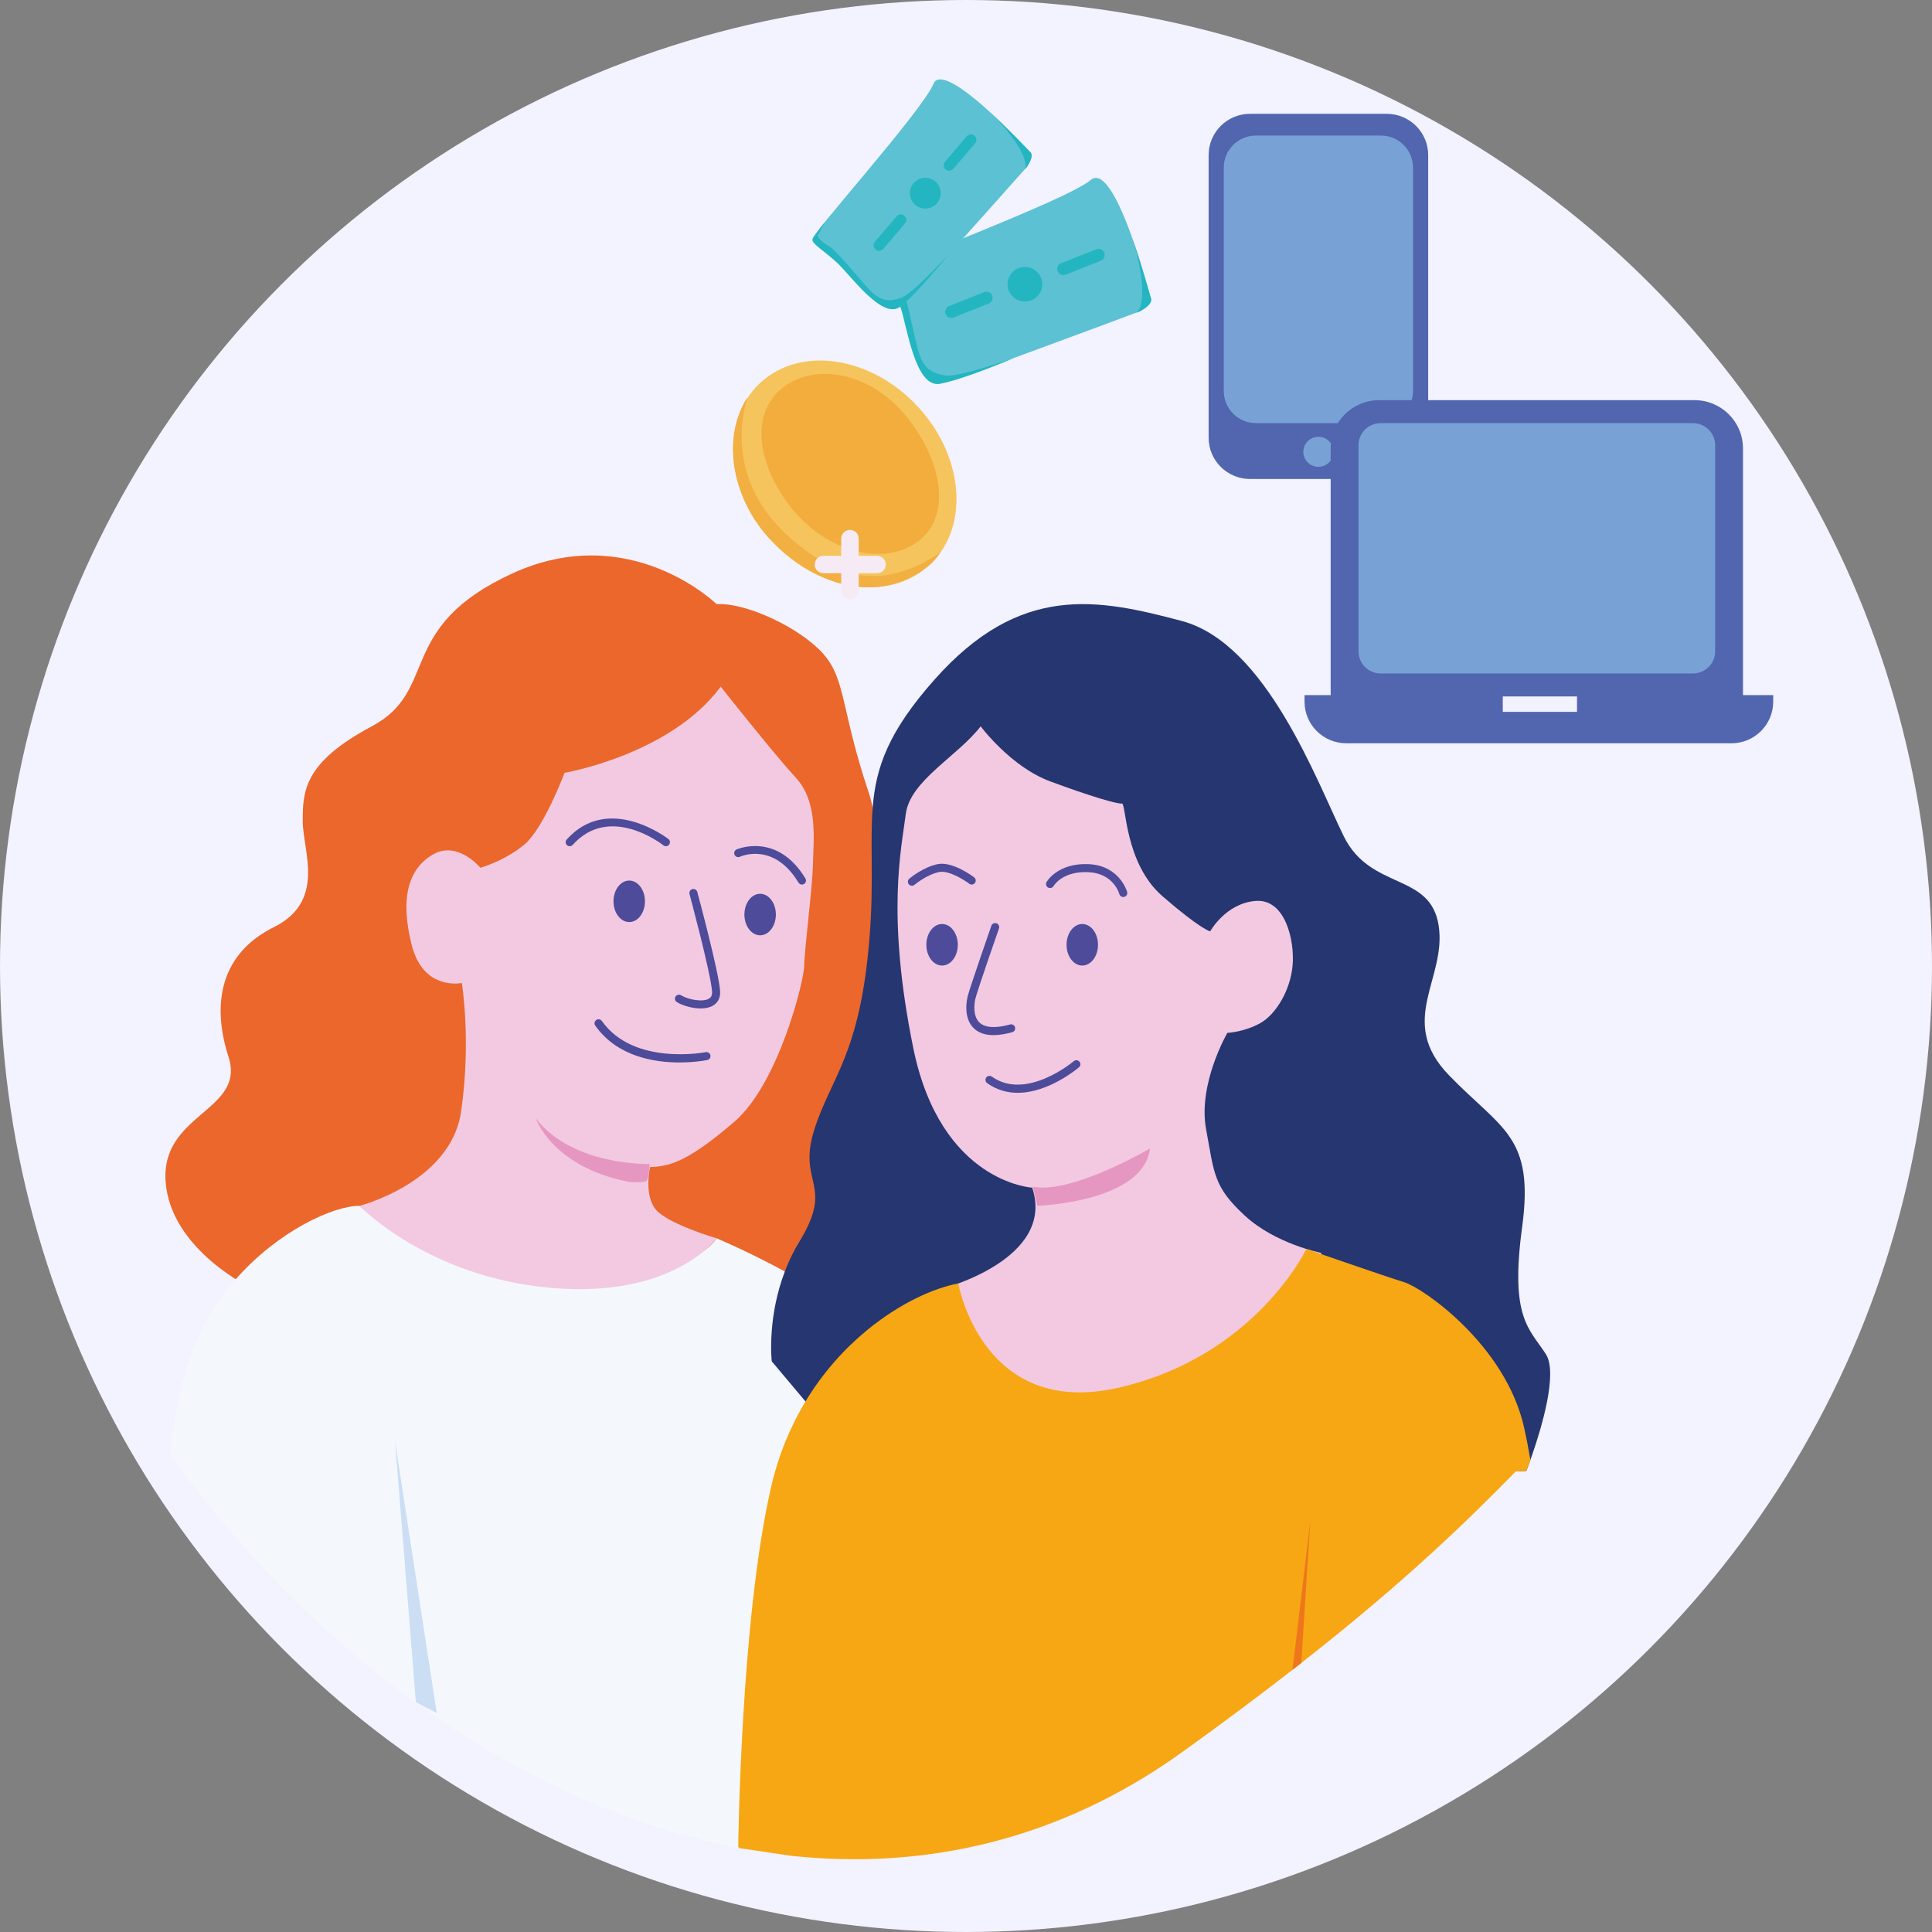 <svg width="164" height="164" viewBox="0 0 164 164" fill="none" xmlns="http://www.w3.org/2000/svg">
<rect x="0" y="0" width="164" height="164" fill="#808080" stroke="none"/>
<circle cx="82" cy="82" r="82" fill="#F3F2FF"/>
<g clip-path="url(#clip0_53_5566)">
<path d="M60.829 51.282C60.829 51.282 53.48 44.102 43.503 48.672C33.527 53.242 37.335 58.58 31.56 61.655C25.785 64.729 25.698 67.167 25.698 69.691C25.698 72.215 27.71 76.48 23.248 78.699C18.786 80.918 17.91 85.096 19.397 89.71C20.885 94.323 13.623 94.496 14.06 100.326C14.497 106.157 21.497 109.431 21.497 109.431L67.435 113.12L73.297 98.063C73.297 98.063 76.097 74.303 73.734 67.252C71.371 60.201 71.809 57.678 69.883 55.502C67.957 53.325 63.408 51.149 60.827 51.28L60.829 51.282Z" fill="#EB672B"/>
<path d="M67.152 157.534C69.064 149.138 72.096 135.175 73.525 125.094C74.394 118.956 74.668 114.255 73.736 113.12C73.684 113.057 73.631 112.996 73.578 112.933C72.474 111.67 70.756 110.407 68.932 109.275C68.168 108.801 67.385 108.349 66.621 107.932C63.567 106.26 60.829 105.114 60.829 105.114C60.829 105.114 59.093 108.392 49.002 109.03C38.91 109.669 30.51 102.358 30.51 102.358C28.299 102.358 23.622 104.48 20.011 108.591C18.383 110.446 16.973 112.704 16.102 115.355C15.189 118.138 14.703 120.94 14.461 123.459C26.427 140.243 44.21 153.357 62.762 156.883L67.152 157.534Z" fill="#F4F8FD"/>
<path d="M130.066 123.479C130.011 123.641 129.958 123.791 129.908 123.929C129.701 124.512 129.559 124.87 129.559 124.87L128.676 124.899L74.871 126.697L73.525 125.093L68.374 118.964L65.51 115.557C65.51 115.557 65.392 114.531 65.512 112.965C65.617 111.593 65.906 109.805 66.621 107.932C66.943 107.086 67.352 106.224 67.871 105.375C70.848 100.5 67.697 100.5 69.097 95.975C70.497 91.45 73.034 89.621 73.823 79.439C74.186 74.746 73.841 71.494 74.078 68.552C74.352 65.109 75.418 62.091 79.335 57.68C86.597 49.499 93.16 50.804 100.334 52.718C107.509 54.634 111.796 66.383 114.072 70.997C116.347 75.609 121.421 74.042 122.122 78.568C122.821 83.093 118.534 86.662 122.998 91.274C127.46 95.888 130.26 96.41 129.209 104.156C128.159 111.903 129.823 112.772 131.223 114.949C132.251 116.546 130.871 121.148 130.066 123.479Z" fill="#253671"/>
<path d="M83.244 61.653C83.244 61.653 85.782 65.077 89.135 66.323C92.488 67.569 94.851 68.266 95.23 68.208C95.609 68.15 95.434 73.257 98.672 76.071C101.911 78.885 102.727 79.059 102.727 79.059C102.727 79.059 104.039 76.679 106.577 76.477C109.115 76.274 109.901 79.841 109.726 81.931C109.552 84.02 108.327 86.108 106.956 86.863C105.585 87.618 104.185 87.676 104.185 87.676C104.185 87.676 101.676 91.999 102.377 95.829C103.078 99.658 103.018 100.732 105.643 103.168C108.268 105.603 112.177 106.359 112.177 106.359C112.177 106.359 105.818 118.659 94.094 118.833C82.37 119.007 80.036 109.375 80.036 109.375C80.036 109.375 89.632 106.88 87.62 100.817C87.62 100.817 79.861 100.396 77.529 88.987C75.197 77.578 76.537 71.951 76.888 69.106C77.24 66.262 81.321 64.174 83.247 61.651L83.244 61.653Z" fill="#F2C9E1"/>
<path d="M67.152 157.534C78.446 158.736 89.877 156.247 100.321 148.751C103.852 146.217 106.959 143.892 109.713 141.748C109.966 141.551 110.215 141.357 110.462 141.163C119.488 134.083 124.633 129.017 128.676 124.899L129.559 124.87C129.559 124.87 129.701 124.512 129.908 123.929C129.895 123.848 129.881 123.766 129.866 123.684C129.729 122.871 129.569 122.044 129.384 121.214C127.809 114.136 120.751 109.321 119.235 108.855C118.126 108.516 114.173 107.156 112.131 106.451C111.512 106.237 111.07 106.084 110.935 106.036C110.921 106.031 110.911 106.028 110.904 106.026C110.9 106.024 110.897 106.024 110.893 106.023C110.892 106.021 110.89 106.021 110.89 106.021C110.89 106.021 106.577 115.123 94.968 117.792C83.36 120.461 81.347 108.953 81.347 108.953C81.345 108.953 81.344 108.953 81.342 108.953H81.338C79.339 109.314 76.415 110.592 73.578 112.931C71.71 114.468 69.88 116.466 68.374 118.963C67.125 121.03 66.098 123.442 65.457 126.218C62.868 137.446 62.666 156.767 62.666 156.767L62.762 156.881L67.152 157.532V157.534Z" fill="#F7A713"/>
<path d="M111.229 129.092L110.461 141.163C110.215 141.357 109.966 141.552 109.713 141.748L111.229 129.092Z" fill="#EE771B"/>
<path d="M33.529 122.302L37.073 145.41L35.301 144.497L33.529 122.302Z" fill="#CCDEF4"/>
<path d="M61.179 58.289C61.179 58.289 65.685 63.99 67.567 66.035C69.448 68.081 69.054 71.258 69.011 73.303C68.968 75.348 68.267 80.744 68.267 81.963C68.267 83.182 66.124 91.972 62.318 95.236C58.512 98.499 56.938 99.021 55.186 99.065C55.186 99.065 54.617 101.503 55.711 102.721C56.804 103.94 60.829 105.114 60.829 105.114C60.829 105.114 57.169 110.25 46.727 109.321C36.284 108.392 30.51 102.358 30.51 102.358C30.51 102.358 38.269 100.386 39.142 94.351C40.016 88.316 39.201 83.442 39.201 83.442C39.201 83.442 35.935 84.153 34.943 80.201C33.95 76.248 34.651 73.753 36.751 72.534C38.849 71.316 40.776 73.662 40.776 73.662C40.776 73.662 42.847 73.085 44.509 71.692C46.172 70.3 47.921 65.601 47.921 65.601C47.921 65.601 56.89 64.077 61.177 58.29L61.179 58.289Z" fill="#F2C9E1"/>
<path d="M95.346 76.146C95.194 76.146 95.055 76.043 95.016 75.89C94.997 75.82 94.512 74.129 92.379 74.034C90.209 73.935 89.462 75.16 89.431 75.213C89.335 75.375 89.126 75.431 88.963 75.338C88.801 75.244 88.743 75.038 88.837 74.876C88.874 74.809 89.801 73.238 92.409 73.354C95.059 73.473 95.672 75.696 95.679 75.719C95.727 75.902 95.617 76.088 95.434 76.135C95.405 76.142 95.376 76.147 95.346 76.147V76.146Z" fill="#4D4B9A"/>
<path d="M77.409 75.188C77.311 75.188 77.216 75.147 77.147 75.067C77.025 74.924 77.044 74.707 77.188 74.586C77.236 74.546 78.386 73.591 79.596 73.354C80.85 73.109 82.507 74.336 82.692 74.476C82.843 74.59 82.87 74.803 82.755 74.953C82.641 75.103 82.426 75.132 82.276 75.018C81.84 74.687 80.533 73.865 79.728 74.022C78.689 74.227 77.639 75.1 77.629 75.108C77.563 75.162 77.486 75.188 77.407 75.188H77.409Z" fill="#4D4B9A"/>
<path d="M84.337 87.869C83.617 87.869 83.055 87.671 82.654 87.277C81.7 86.34 82.104 84.71 82.154 84.528C82.395 83.635 84.08 78.793 84.152 78.586C84.213 78.409 84.409 78.314 84.587 78.375C84.765 78.436 84.861 78.631 84.8 78.808C84.782 78.857 83.05 83.833 82.815 84.704C82.675 85.224 82.584 86.249 83.136 86.791C83.6 87.248 84.501 87.308 85.739 86.964C85.92 86.912 86.11 87.018 86.16 87.201C86.212 87.381 86.105 87.57 85.922 87.62C85.329 87.785 84.8 87.867 84.335 87.867L84.337 87.869Z" fill="#4D4B9A"/>
<path d="M86.39 92.764C85.519 92.764 84.628 92.539 83.796 91.944C83.641 91.835 83.607 91.622 83.717 91.469C83.826 91.315 84.04 91.281 84.195 91.39C87.115 93.473 91.104 90.115 91.143 90.081C91.287 89.959 91.503 89.975 91.626 90.117C91.75 90.26 91.733 90.475 91.59 90.598C91.455 90.713 89.017 92.764 86.39 92.764Z" fill="#4D4B9A"/>
<path d="M79.969 81.961C80.706 81.961 81.304 81.172 81.304 80.199C81.304 79.226 80.706 78.436 79.969 78.436C79.232 78.436 78.634 79.226 78.634 80.199C78.634 81.172 79.232 81.961 79.969 81.961Z" fill="#4D4B9A"/>
<path d="M64.525 79.394C65.262 79.394 65.86 78.605 65.86 77.632C65.86 76.659 65.262 75.87 64.525 75.87C63.788 75.87 63.19 76.659 63.19 77.632C63.19 78.605 63.788 79.394 64.525 79.394Z" fill="#4D4B9A"/>
<path d="M53.413 78.271C54.15 78.271 54.748 77.482 54.748 76.509C54.748 75.536 54.15 74.747 53.413 74.747C52.676 74.747 52.078 75.536 52.078 76.509C52.078 77.482 52.676 78.271 53.413 78.271Z" fill="#4D4B9A"/>
<path d="M91.87 81.961C92.607 81.961 93.205 81.172 93.205 80.199C93.205 79.226 92.607 78.436 91.87 78.436C91.132 78.436 90.535 79.226 90.535 80.199C90.535 81.172 91.132 81.961 91.87 81.961Z" fill="#4D4B9A"/>
<path d="M59.479 85.602C58.697 85.602 57.853 85.319 57.45 85.062C57.291 84.96 57.244 84.75 57.347 84.591C57.45 84.433 57.663 84.387 57.82 84.489C58.358 84.833 59.63 85.097 60.178 84.774C60.305 84.699 60.471 84.554 60.444 84.162C60.331 82.589 58.547 75.958 58.53 75.892C58.48 75.71 58.59 75.524 58.771 75.474C58.955 75.425 59.141 75.534 59.191 75.715C59.265 75.989 61.009 82.474 61.127 84.112C61.179 84.821 60.829 85.181 60.528 85.36C60.233 85.534 59.863 85.602 59.479 85.602Z" fill="#4D4B9A"/>
<path d="M48.36 71.83C48.279 71.83 48.197 71.801 48.132 71.743C47.991 71.617 47.978 71.403 48.105 71.263C51.662 67.296 56.689 71.183 56.739 71.222C56.888 71.339 56.912 71.552 56.795 71.701C56.679 71.849 56.463 71.873 56.314 71.757C56.129 71.612 51.742 68.232 48.615 71.716C48.548 71.791 48.454 71.83 48.36 71.83Z" fill="#4D4B9A"/>
<path d="M68.077 75.088C67.961 75.088 67.848 75.028 67.782 74.922C65.689 71.46 62.925 72.674 62.808 72.727C62.637 72.805 62.433 72.73 62.354 72.56C62.275 72.389 62.351 72.186 62.522 72.108C62.556 72.093 65.964 70.591 68.368 74.571C68.466 74.733 68.413 74.943 68.252 75.038C68.197 75.07 68.135 75.088 68.076 75.088H68.077Z" fill="#4D4B9A"/>
<path d="M57.681 90.189C55.516 90.189 52.373 89.679 50.529 87.059C50.421 86.906 50.459 86.693 50.613 86.584C50.769 86.476 50.981 86.514 51.091 86.667C53.785 90.495 59.84 89.326 59.9 89.314C60.086 89.277 60.267 89.396 60.305 89.58C60.343 89.764 60.223 89.945 60.038 89.982C59.938 90.003 58.987 90.187 57.681 90.187V90.189Z" fill="#4D4B9A"/>
<path d="M55.142 98.803C55.142 98.803 48.666 99.021 45.472 94.93C45.472 94.93 46.872 99.065 53.391 100.326C53.391 100.326 54.551 100.42 54.835 100.268C55.12 100.117 55.142 98.803 55.142 98.803Z" fill="#E697C1"/>
<path d="M97.622 97.484C97.622 97.484 90.979 101.4 87.68 100.732L88.055 102.357C88.055 102.357 97.069 102.067 97.622 97.482V97.484Z" fill="#E697C1"/>
<path d="M79.851 46.87C79.56 47.288 79.22 47.68 78.828 48.029C75.379 51.143 69.393 50.18 65.462 45.879C62.284 42.393 61.422 37.788 63.05 34.505V34.498C63.43 33.729 63.944 33.029 64.602 32.436C68.058 29.315 74.044 30.278 77.975 34.587C81.458 38.403 82.157 43.574 79.853 46.87H79.851Z" fill="#F6C45C"/>
<path d="M76.768 35.144C79.745 38.662 80.922 43.464 78.122 45.809C75.32 48.152 70.418 46.951 67.441 43.433C64.465 39.915 63.509 35.364 66.309 33.02C69.11 30.677 73.793 31.628 76.768 35.146V35.144Z" fill="#F2AD3C"/>
<path d="M79.851 46.87C79.56 47.288 79.239 47.702 78.828 48.029C74.652 51.35 69.345 49.867 65.462 45.878C62.371 42.703 61.067 37.464 63.434 33.734C62.59 36.675 61.989 42.858 69.693 47.591C73.386 49.86 76.933 48.897 79.854 46.869L79.851 46.87Z" fill="#F2AF42"/>
<path d="M74.45 47.181H72.892V45.72C72.892 45.313 72.56 44.982 72.15 44.982C71.741 44.982 71.408 45.313 71.408 45.72V47.181H69.902C69.493 47.181 69.16 47.511 69.16 47.919C69.16 48.326 69.493 48.657 69.902 48.657H71.408V50.117C71.408 50.525 71.741 50.855 72.15 50.855C72.56 50.855 72.892 50.525 72.892 50.117V48.657H74.45C74.859 48.657 75.192 48.326 75.192 47.919C75.192 47.511 74.859 47.181 74.45 47.181Z" fill="#F6EBF5"/>
<path d="M117.712 9.661H106.116C104.171 9.661 102.595 11.229 102.595 13.164V37.157C102.595 39.091 104.171 40.66 106.116 40.66H117.712C119.656 40.66 121.233 39.091 121.233 37.157V13.164C121.233 11.229 119.656 9.661 117.712 9.661Z" fill="#5166AE"/>
<path d="M117.211 11.507H106.616C105.107 11.507 103.883 12.724 103.883 14.225V33.197C103.883 34.699 105.107 35.916 106.616 35.916H117.211C118.721 35.916 119.944 34.699 119.944 33.197V14.225C119.944 12.724 118.721 11.507 117.211 11.507Z" fill="#78A2D6"/>
<path d="M111.915 39.627C112.621 39.627 113.195 39.056 113.195 38.353C113.195 37.65 112.621 37.08 111.915 37.08C111.208 37.08 110.635 37.65 110.635 38.353C110.635 39.056 111.208 39.627 111.915 39.627Z" fill="#78A2D6"/>
<path d="M150.52 59.004V59.565C150.52 61.515 148.932 63.095 146.972 63.095H114.286C112.326 63.095 110.737 61.515 110.737 59.565V59.004H127.566V60.426H133.867V59.004H150.52Z" fill="#5166AE"/>
<path d="M117.067 33.968H143.843C146.113 33.968 147.955 35.8 147.955 38.059V59.12H112.955V38.059C112.955 35.8 114.797 33.968 117.067 33.968Z" fill="#5166AE"/>
<path d="M143.704 35.918H117.206C116.163 35.918 115.318 36.759 115.318 37.796V55.291C115.318 56.328 116.163 57.169 117.206 57.169H143.704C144.747 57.169 145.592 56.328 145.592 55.291V37.796C145.592 36.759 144.747 35.918 143.704 35.918Z" fill="#78A2D6"/>
<path d="M96.772 26.421C96.686 26.453 96.597 26.486 96.503 26.521C92.596 27.984 81.604 32.081 79.859 32.553C77.733 33.13 77.209 24.401 75.428 23C75.043 22.697 90.465 17.058 92.591 15.276C93.722 14.328 95.146 17.425 96.232 20.53C96.899 22.439 97.439 24.352 97.703 25.332C97.703 25.339 97.706 25.346 97.708 25.352C97.708 25.352 97.708 25.354 97.708 25.356C97.819 25.775 97.187 26.194 96.77 26.421H96.772Z" fill="#5BC1D3"/>
<path d="M87.001 25.593C87.815 25.593 88.475 24.936 88.475 24.127C88.475 23.317 87.815 22.661 87.001 22.661C86.188 22.661 85.528 23.317 85.528 24.127C85.528 24.936 86.188 25.593 87.001 25.593Z" fill="#23B6C0"/>
<path d="M83.54 24.801L80.561 25.983C80.293 26.089 80.162 26.392 80.269 26.658C80.376 26.925 80.68 27.055 80.948 26.948L83.928 25.767C84.196 25.66 84.326 25.358 84.219 25.091C84.113 24.825 83.809 24.695 83.54 24.801Z" fill="#23B6C0"/>
<path d="M93.054 21.164L90.074 22.346C89.806 22.452 89.675 22.755 89.782 23.021C89.889 23.288 90.193 23.418 90.461 23.312L93.441 22.13C93.709 22.024 93.84 21.721 93.733 21.454C93.626 21.188 93.322 21.058 93.054 21.164Z" fill="#23B6C0"/>
<path d="M77.216 22.099C77.216 22.099 75.783 22.748 75.43 22.999C75.077 23.249 75.944 24.585 76.477 26.2C77.008 27.814 77.707 32.922 79.75 32.581C81.792 32.24 86.169 30.348 86.169 30.348C86.169 30.348 81.345 32.071 80.226 31.877C79.107 31.683 78.352 31.32 77.904 29.622C77.457 27.924 76.953 25.085 76.534 24.389C76.114 23.694 75.834 22.97 76.114 22.831C76.393 22.694 77.217 22.099 77.217 22.099H77.216Z" fill="#23B6C0"/>
<path d="M95.713 19.123C95.754 19.233 95.992 19.895 96.253 20.786C95.97 19.913 95.749 19.233 95.713 19.123Z" fill="#85C0EA"/>
<path d="M96.772 26.421C96.585 26.522 96.369 26.571 96.357 26.576C96.383 26.556 96.481 26.545 96.505 26.522C97.408 25.605 96.782 22.41 96.234 20.532C96.779 22.216 97.576 24.873 97.704 25.334C97.704 25.34 97.707 25.347 97.709 25.354C97.709 25.354 97.709 25.356 97.709 25.358C97.821 25.777 97.188 26.196 96.772 26.423V26.421Z" fill="#23B6C0"/>
<path d="M87.183 14.152C87.13 14.212 87.073 14.277 87.014 14.343C84.556 17.111 77.635 24.887 76.463 25.979C75.034 27.314 70.966 20.674 68.98 20.309C68.55 20.23 78.305 9.409 79.231 7.128C79.722 5.915 82.139 7.757 84.293 9.748C85.615 10.972 86.841 12.25 87.459 12.912C87.463 12.917 87.468 12.922 87.471 12.925C87.471 12.925 87.471 12.925 87.473 12.927C87.737 13.21 87.415 13.801 87.183 14.152Z" fill="#5BC1D3"/>
<path d="M78.545 17.703C79.269 17.703 79.856 17.119 79.856 16.399C79.856 15.678 79.269 15.095 78.545 15.095C77.821 15.095 77.234 15.678 77.234 16.399C77.234 17.119 77.821 17.703 78.545 17.703Z" fill="#23B6C0"/>
<path d="M76.113 18.367L74.267 20.53C74.101 20.725 74.125 21.016 74.32 21.181C74.516 21.346 74.809 21.323 74.975 21.128L76.821 18.965C76.987 18.77 76.963 18.479 76.768 18.314C76.572 18.148 76.279 18.172 76.113 18.367Z" fill="#23B6C0"/>
<path d="M82.064 11.568L80.218 13.731C80.052 13.926 80.076 14.217 80.271 14.382C80.467 14.547 80.76 14.524 80.926 14.329L82.772 12.166C82.938 11.971 82.914 11.68 82.719 11.515C82.523 11.35 82.23 11.373 82.064 11.568Z" fill="#23B6C0"/>
<path d="M70.007 18.862C70.007 18.862 69.153 19.966 68.982 20.309C68.811 20.651 70.051 21.341 71.144 22.39C72.238 23.438 74.928 27.16 76.39 26.046C77.851 24.931 80.497 21.631 80.497 21.631C80.497 21.631 77.43 24.984 76.469 25.296C75.507 25.608 74.762 25.635 73.699 24.486C72.637 23.337 71.052 21.316 70.43 20.943C69.808 20.569 69.285 20.118 69.448 19.893C69.611 19.668 70.007 18.86 70.007 18.86V18.862Z" fill="#23B6C0"/>
<path d="M83.293 8.857C83.372 8.927 83.837 9.348 84.414 9.941C83.826 9.372 83.369 8.93 83.293 8.857Z" fill="#85C0EA"/>
<path d="M87.183 14.152C87.079 14.309 86.93 14.437 86.921 14.447C86.933 14.42 87.005 14.372 87.014 14.343C87.339 13.249 85.511 10.998 84.293 9.75C85.427 10.848 87.164 12.605 87.459 12.913C87.463 12.918 87.468 12.924 87.471 12.927C87.471 12.927 87.471 12.927 87.473 12.929C87.737 13.212 87.415 13.803 87.183 14.154V14.152Z" fill="#23B6C0"/>
</g>
<defs>
<clipPath id="clip0_53_5566">
<rect width="136.479" height="151.082" fill="white" transform="translate(14.041 6.74)"/>
</clipPath>
</defs>
</svg>
